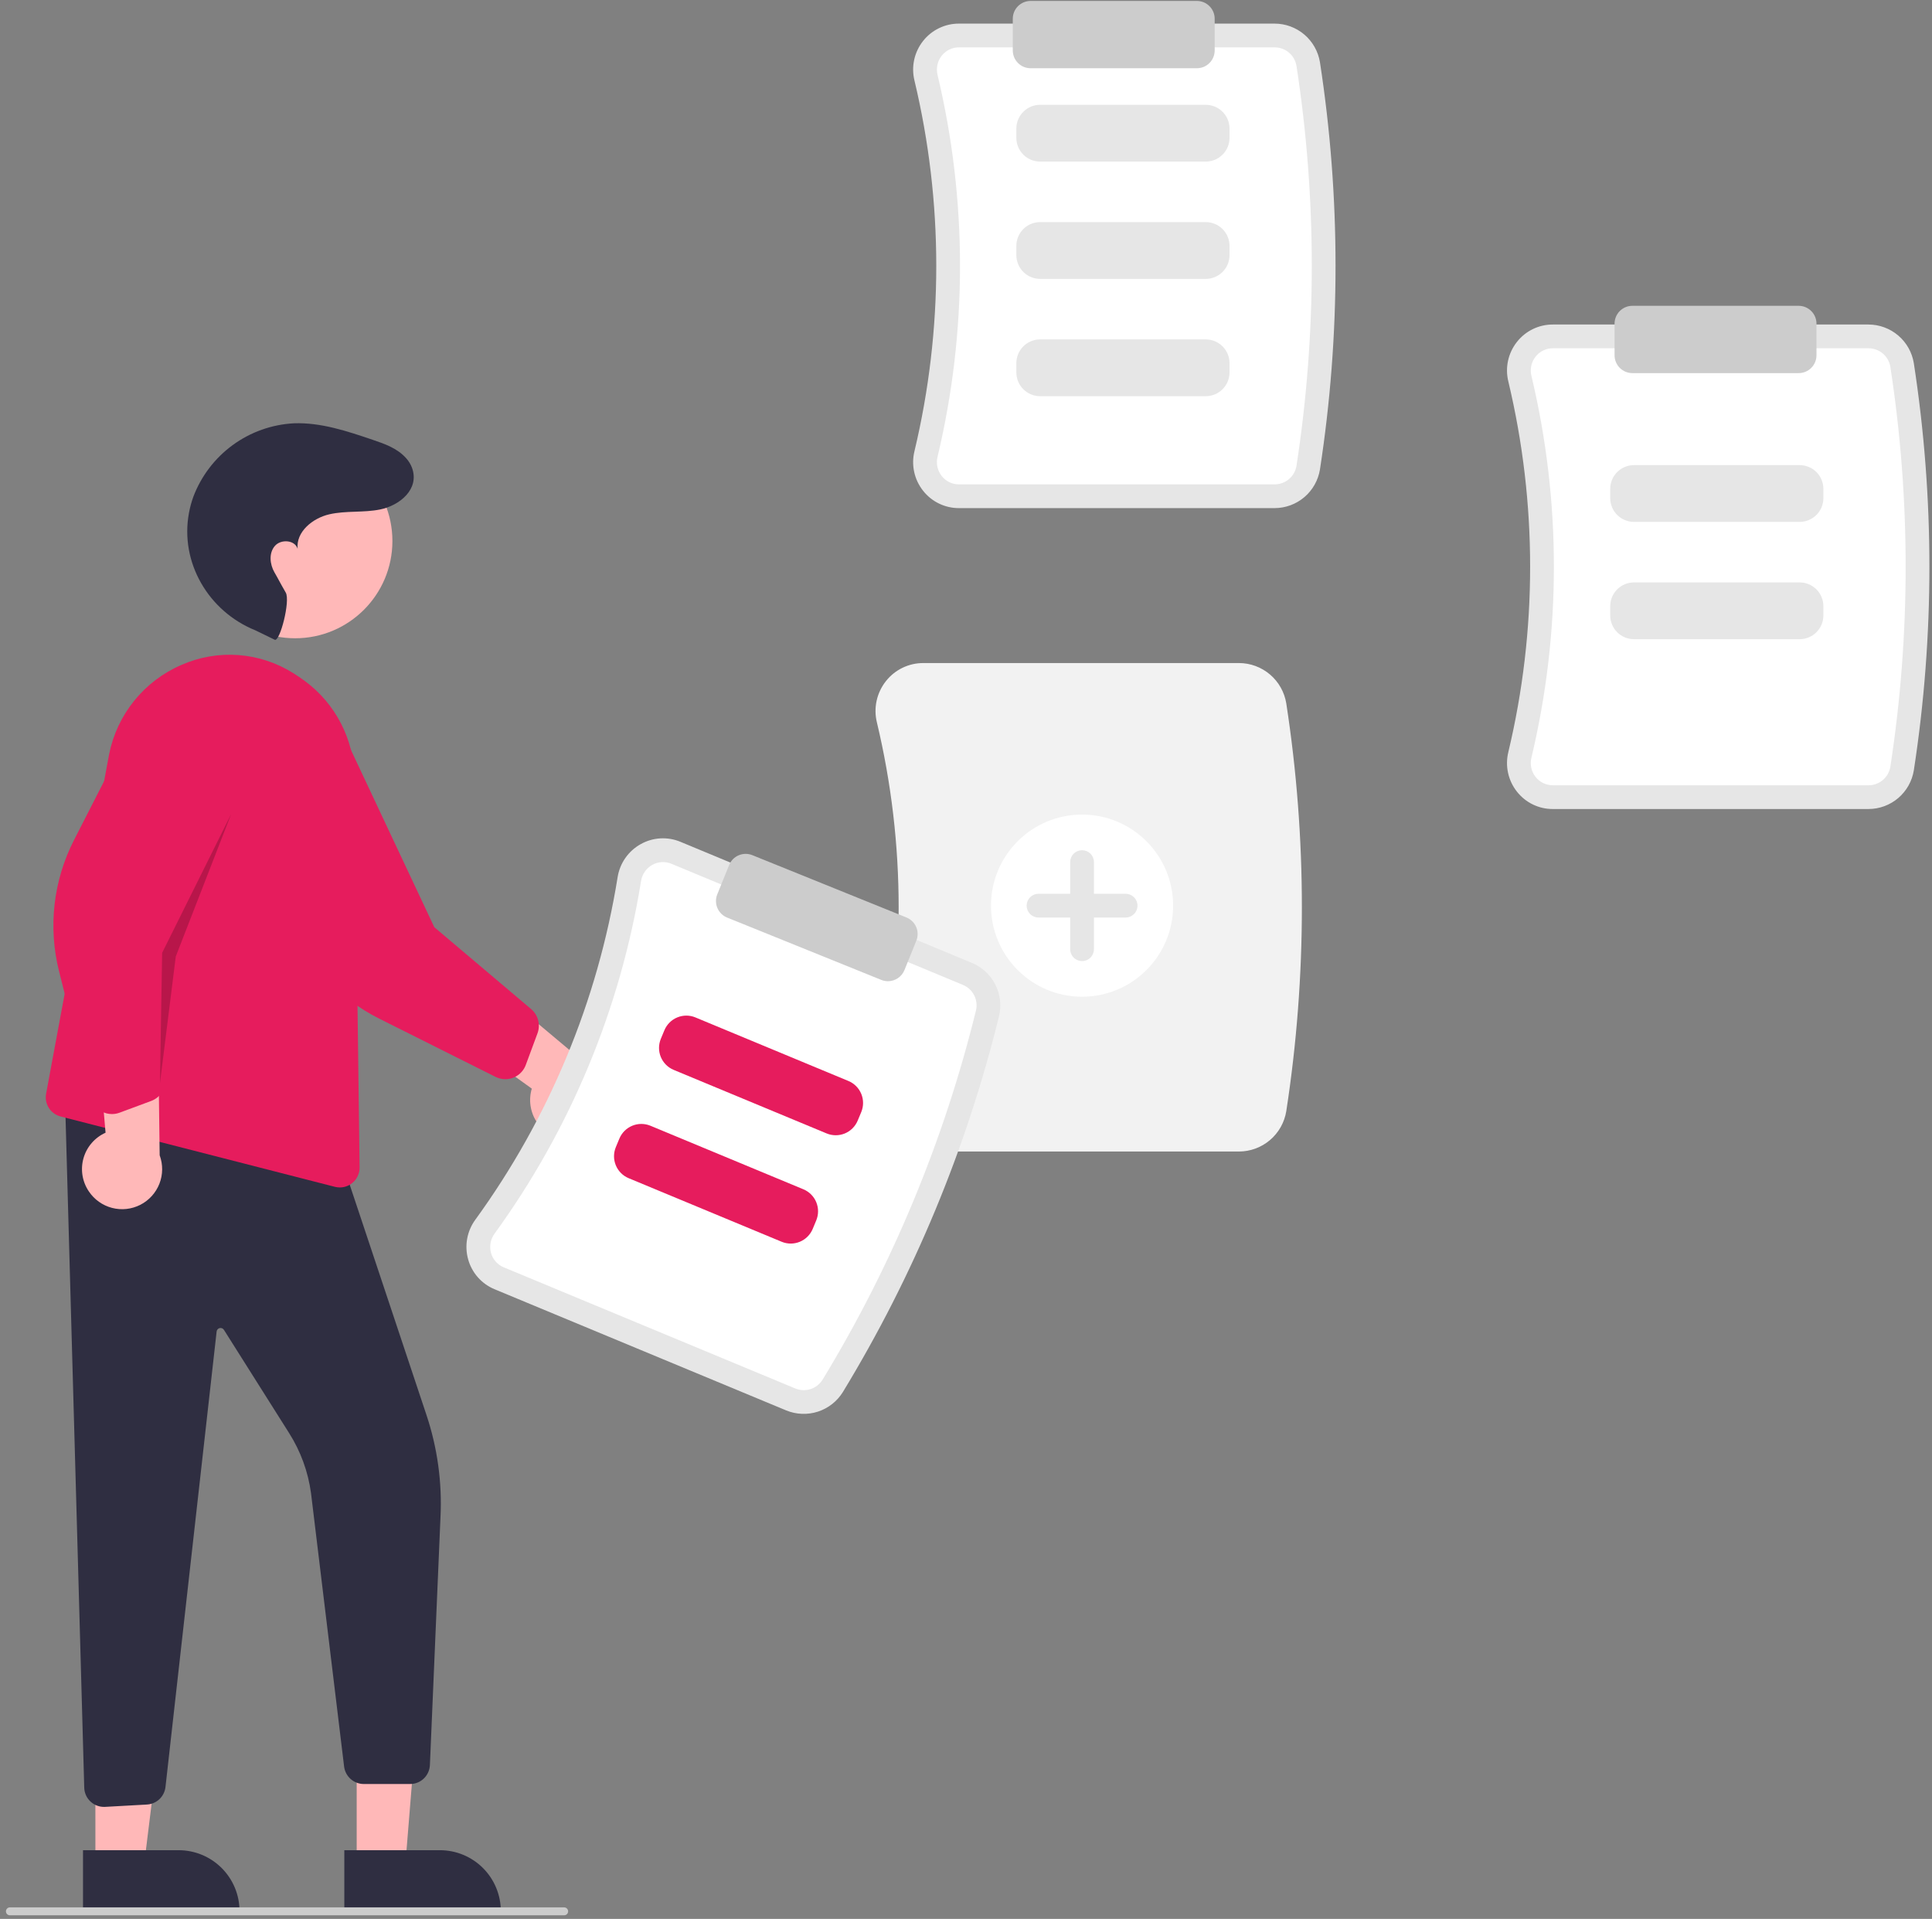 <svg width="146" height="145" viewBox="0 0 146 145" fill="none" xmlns="http://www.w3.org/2000/svg">
<rect x="0" y="0" width="146" height="145" fill="#808080" stroke="none"/>
<g clip-path="url(#clip0_111_697)">
<path d="M96.326 38.395H72.468C71.946 38.397 71.43 38.279 70.96 38.051C70.49 37.824 70.078 37.492 69.756 37.081C69.427 36.666 69.198 36.182 69.085 35.665C68.972 35.148 68.979 34.612 69.104 34.099C71.303 24.889 71.303 15.29 69.104 6.081C68.979 5.567 68.972 5.031 69.085 4.514C69.198 3.997 69.427 3.513 69.755 3.098C70.078 2.687 70.49 2.355 70.96 2.128C71.43 1.9 71.946 1.782 72.468 1.784H96.326C97.149 1.786 97.945 2.081 98.572 2.615C99.199 3.15 99.615 3.89 99.748 4.703C101.318 14.9 101.318 25.279 99.748 35.477C99.615 36.29 99.199 37.029 98.572 37.564C97.945 38.098 97.149 38.393 96.326 38.395Z" fill="#E6E6E6"/>
<path d="M72.468 3.579C72.217 3.578 71.969 3.635 71.743 3.744C71.518 3.853 71.32 4.013 71.165 4.21C71.005 4.412 70.894 4.648 70.84 4.9C70.785 5.151 70.788 5.412 70.85 5.662C73.114 15.147 73.114 25.032 70.85 34.517C70.788 34.767 70.785 35.028 70.84 35.28C70.894 35.531 71.005 35.767 71.165 35.969L71.165 35.969C71.32 36.166 71.518 36.326 71.743 36.435C71.969 36.545 72.217 36.601 72.468 36.6H96.325C96.721 36.6 97.104 36.46 97.406 36.204C97.707 35.949 97.909 35.594 97.974 35.204C99.516 25.187 99.516 14.992 97.974 4.975C97.909 4.585 97.707 4.231 97.406 3.975C97.104 3.719 96.721 3.579 96.325 3.579L72.468 3.579Z" fill="white"/>
<path d="M91.119 12.211H78.6C78.124 12.21 77.668 12.021 77.331 11.684C76.995 11.348 76.805 10.892 76.805 10.416V9.714C76.805 9.238 76.995 8.782 77.331 8.446C77.668 8.109 78.124 7.92 78.6 7.919H91.119C91.595 7.92 92.051 8.109 92.388 8.446C92.725 8.782 92.914 9.238 92.914 9.714V10.416C92.914 10.892 92.725 11.348 92.388 11.684C92.051 12.021 91.595 12.21 91.119 12.211Z" fill="#E6E6E6"/>
<path d="M91.119 21.075H78.6C78.124 21.074 77.668 20.885 77.331 20.548C76.995 20.212 76.805 19.755 76.805 19.279V18.578C76.805 18.102 76.995 17.646 77.331 17.309C77.668 16.973 78.124 16.784 78.6 16.783H91.119C91.595 16.784 92.051 16.973 92.388 17.309C92.725 17.646 92.914 18.102 92.914 18.578V19.279C92.914 19.755 92.725 20.212 92.388 20.548C92.051 20.885 91.595 21.074 91.119 21.075Z" fill="#E6E6E6"/>
<path d="M91.119 29.938H78.6C78.124 29.938 77.668 29.748 77.331 29.412C76.995 29.075 76.805 28.619 76.805 28.143V27.442C76.805 26.966 76.995 26.509 77.331 26.173C77.668 25.836 78.124 25.647 78.6 25.647H91.119C91.595 25.647 92.051 25.836 92.388 26.173C92.725 26.509 92.914 26.966 92.914 27.442V28.143C92.914 28.619 92.725 29.075 92.388 29.412C92.051 29.748 91.595 29.938 91.119 29.938Z" fill="#E6E6E6"/>
<path d="M141.203 61.133H117.346C116.824 61.135 116.308 61.018 115.838 60.79C115.368 60.562 114.956 60.23 114.633 59.819C114.305 59.404 114.076 58.92 113.963 58.403C113.85 57.886 113.857 57.351 113.982 56.837C116.181 47.627 116.181 38.029 113.982 28.819C113.857 28.305 113.85 27.769 113.963 27.253C114.076 26.736 114.305 26.252 114.633 25.837C114.956 25.426 115.368 25.094 115.838 24.866C116.308 24.638 116.824 24.521 117.346 24.522H141.203C142.027 24.525 142.823 24.819 143.45 25.354C144.077 25.888 144.493 26.628 144.626 27.441C146.196 37.639 146.196 48.017 144.626 58.215C144.493 59.028 144.077 59.767 143.45 60.302C142.823 60.837 142.027 61.131 141.203 61.133Z" fill="#E6E6E6"/>
<path d="M117.346 26.317C117.095 26.316 116.847 26.373 116.622 26.482C116.396 26.591 116.198 26.751 116.043 26.948C115.884 27.15 115.772 27.386 115.718 27.638C115.663 27.889 115.667 28.15 115.728 28.4C117.993 37.885 117.993 47.77 115.728 57.255C115.667 57.505 115.663 57.766 115.718 58.018C115.772 58.269 115.884 58.505 116.043 58.707L116.043 58.707C116.198 58.905 116.396 59.064 116.622 59.173C116.847 59.283 117.095 59.339 117.346 59.338H141.204C141.599 59.339 141.982 59.198 142.284 58.943C142.586 58.687 142.787 58.332 142.852 57.942C144.394 47.925 144.394 37.731 142.852 27.714C142.787 27.323 142.586 26.969 142.284 26.713C141.982 26.457 141.599 26.317 141.204 26.317L117.346 26.317Z" fill="white"/>
<path d="M93.633 87.013H69.775C69.23 87.015 68.692 86.892 68.202 86.654C67.711 86.417 67.281 86.07 66.945 85.642C66.603 85.209 66.364 84.704 66.246 84.165C66.129 83.626 66.135 83.068 66.266 82.532C68.459 73.345 68.459 63.771 66.266 54.584C66.135 54.048 66.128 53.489 66.246 52.95C66.364 52.412 66.603 51.907 66.945 51.474C67.281 51.045 67.711 50.699 68.202 50.461C68.692 50.224 69.23 50.101 69.775 50.103H93.633C94.492 50.105 95.323 50.413 95.976 50.971C96.63 51.528 97.065 52.3 97.203 53.148C98.775 63.361 98.775 73.755 97.203 83.968C97.065 84.816 96.63 85.588 95.976 86.145C95.323 86.703 94.492 87.011 93.633 87.013Z" fill="#F2F2F2"/>
<path d="M135.997 39.437H123.478C123.002 39.436 122.546 39.247 122.209 38.91C121.873 38.574 121.683 38.118 121.683 37.642V36.94C121.683 36.464 121.873 36.008 122.209 35.672C122.546 35.335 123.002 35.146 123.478 35.145H135.997C136.473 35.146 136.93 35.335 137.266 35.672C137.603 36.008 137.792 36.464 137.792 36.94V37.642C137.792 38.118 137.603 38.574 137.266 38.91C136.93 39.247 136.473 39.436 135.997 39.437Z" fill="#E6E6E6"/>
<path d="M135.997 48.3H123.478C123.002 48.3 122.546 48.111 122.209 47.774C121.873 47.438 121.683 46.981 121.683 46.505V45.804C121.683 45.328 121.873 44.872 122.209 44.535C122.546 44.199 123.002 44.009 123.478 44.009H135.997C136.473 44.009 136.93 44.199 137.266 44.535C137.603 44.872 137.792 45.328 137.792 45.804V46.505C137.792 46.981 137.603 47.438 137.266 47.774C136.93 48.111 136.473 48.3 135.997 48.3Z" fill="#E6E6E6"/>
<path d="M81.771 75.316C85.571 75.316 88.652 72.235 88.652 68.434C88.652 64.634 85.571 61.553 81.771 61.553C77.97 61.553 74.889 64.634 74.889 68.434C74.889 72.235 77.97 75.316 81.771 75.316Z" fill="white"/>
<path d="M85.062 67.537H82.668V65.143C82.668 64.905 82.574 64.677 82.405 64.509C82.237 64.34 82.009 64.246 81.771 64.246C81.533 64.246 81.304 64.34 81.136 64.509C80.968 64.677 80.873 64.905 80.873 65.143V67.537H78.48C78.242 67.537 78.013 67.632 77.845 67.8C77.677 67.968 77.582 68.196 77.582 68.434C77.582 68.672 77.677 68.901 77.845 69.069C78.013 69.237 78.242 69.332 78.48 69.332H80.873V71.725C80.873 71.964 80.968 72.192 81.136 72.36C81.304 72.528 81.533 72.623 81.771 72.623C82.009 72.623 82.237 72.528 82.405 72.36C82.574 72.192 82.668 71.964 82.668 71.725V69.332H85.062C85.3 69.332 85.528 69.237 85.696 69.069C85.865 68.901 85.959 68.672 85.959 68.434C85.959 68.196 85.865 67.968 85.696 67.8C85.528 67.632 85.3 67.537 85.062 67.537Z" fill="#E6E6E6"/>
<path d="M90.447 5.156H77.881C77.524 5.156 77.182 5.014 76.93 4.762C76.677 4.509 76.535 4.167 76.535 3.81V1.417C76.535 1.06 76.677 0.717 76.93 0.465C77.182 0.213 77.524 0.071 77.881 0.07H90.447C90.804 0.071 91.146 0.213 91.399 0.465C91.651 0.717 91.793 1.06 91.793 1.417V3.81C91.793 4.167 91.651 4.509 91.399 4.762C91.146 5.014 90.804 5.156 90.447 5.156Z" fill="#CCCCCC"/>
<path d="M135.924 28.194H123.358C123.001 28.193 122.659 28.052 122.406 27.799C122.154 27.547 122.012 27.204 122.011 26.848V24.454C122.012 24.097 122.154 23.755 122.406 23.502C122.659 23.25 123.001 23.108 123.358 23.108H135.924C136.281 23.108 136.623 23.25 136.875 23.502C137.128 23.755 137.27 24.097 137.27 24.454V26.848C137.27 27.204 137.128 27.547 136.875 27.799C136.623 28.052 136.281 28.193 135.924 28.194Z" fill="#CCCCCC"/>
<path d="M26.955 141.006H30.623L31.77 126.858H26.954L26.955 141.006Z" fill="#FFB8B8"/>
<path d="M26.02 139.808L33.243 139.808H33.243C33.848 139.808 34.447 139.927 35.005 140.158C35.563 140.39 36.071 140.729 36.498 141.156C36.926 141.584 37.265 142.091 37.496 142.65C37.728 143.208 37.847 143.807 37.847 144.411V144.561L26.02 144.561L26.02 139.808Z" fill="#2F2E41"/>
<path d="M7.209 141.006H10.877L12.622 126.858H7.208L7.209 141.006Z" fill="#FFB8B8"/>
<path d="M6.273 139.808L13.497 139.808H13.497C14.101 139.808 14.7 139.927 15.259 140.158C15.817 140.39 16.325 140.729 16.752 141.156C17.18 141.584 17.519 142.091 17.75 142.65C17.981 143.208 18.101 143.807 18.101 144.411V144.561L6.273 144.561L6.273 139.808Z" fill="#2F2E41"/>
<path d="M7.859 136.536C7.485 136.536 7.125 136.395 6.85 136.142C6.702 136.007 6.583 135.844 6.5 135.662C6.417 135.48 6.371 135.283 6.366 135.084L4.895 82.363L25.782 87.584L32.226 106.917C33.057 109.404 33.417 112.024 33.287 114.643L32.487 133.383C32.468 133.767 32.303 134.129 32.025 134.395C31.747 134.66 31.377 134.808 30.992 134.807H27.489C27.128 134.806 26.779 134.674 26.506 134.436C26.234 134.198 26.057 133.87 26.007 133.512L23.503 112.826C23.284 111.212 22.72 109.664 21.848 108.289L16.921 100.487C16.888 100.435 16.839 100.394 16.782 100.371C16.726 100.347 16.663 100.341 16.602 100.355C16.542 100.368 16.488 100.4 16.446 100.446C16.405 100.491 16.378 100.549 16.371 100.61L12.504 135.043C12.462 135.392 12.299 135.715 12.043 135.956C11.786 136.197 11.453 136.339 11.102 136.358L7.945 136.534C7.916 136.535 7.888 136.536 7.859 136.536Z" fill="#2F2E41"/>
<path d="M22.306 48.23C26.364 48.23 29.654 44.94 29.654 40.881C29.654 36.823 26.364 33.533 22.306 33.533C18.248 33.533 14.958 36.823 14.958 40.881C14.958 44.94 18.248 48.23 22.306 48.23Z" fill="#FFB8B8"/>
<path d="M25.682 89.728C25.555 89.728 25.429 89.712 25.307 89.681H25.307L4.584 84.367C4.213 84.272 3.893 84.039 3.689 83.716C3.485 83.392 3.413 83.002 3.488 82.627L8.247 56.99C8.544 55.508 9.195 54.12 10.146 52.945C11.097 51.771 12.319 50.844 13.707 50.246C15.059 49.648 16.538 49.391 18.013 49.499C19.488 49.608 20.913 50.078 22.164 50.867C22.454 51.048 22.746 51.245 23.032 51.454C24.184 52.303 25.123 53.408 25.776 54.681C26.429 55.955 26.778 57.362 26.796 58.793L27.174 88.211C27.177 88.409 27.14 88.606 27.066 88.789C26.992 88.973 26.883 89.14 26.744 89.281C26.605 89.422 26.44 89.534 26.258 89.611C26.076 89.688 25.88 89.728 25.682 89.728Z" fill="#E61C5D"/>
<path d="M6.716 90.03C6.469 89.666 6.304 89.253 6.234 88.818C6.164 88.384 6.19 87.94 6.31 87.517C6.431 87.094 6.642 86.702 6.93 86.37C7.218 86.037 7.575 85.772 7.977 85.592L7.055 74.941L11.94 77.588L12.066 87.297C12.323 87.992 12.316 88.756 12.047 89.446C11.777 90.136 11.264 90.703 10.605 91.04C9.945 91.377 9.185 91.46 8.469 91.274C7.752 91.088 7.128 90.645 6.716 90.03H6.716Z" fill="#FFB8B8"/>
<path d="M8.461 84.183C8.323 84.183 8.186 84.166 8.052 84.132C7.765 84.058 7.503 83.909 7.294 83.699C7.085 83.489 6.936 83.227 6.864 82.939L4.464 73.4C3.625 70.068 4.025 66.545 5.589 63.486L10.618 53.648C10.936 52.471 11.704 51.465 12.757 50.848C13.809 50.231 15.062 50.053 16.245 50.352C16.835 50.501 17.389 50.765 17.875 51.13C18.362 51.495 18.771 51.952 19.08 52.476C19.395 53.008 19.601 53.597 19.685 54.209C19.77 54.821 19.733 55.443 19.575 56.041L12.416 72.049L12.501 81.633C12.503 81.972 12.402 82.302 12.21 82.581C12.018 82.859 11.745 83.072 11.428 83.191L9.033 84.08C8.85 84.148 8.656 84.183 8.461 84.183Z" fill="#E61C5D"/>
<path d="M42.729 86.112C42.292 86.062 41.871 85.917 41.496 85.687C41.121 85.457 40.801 85.147 40.559 84.78C40.317 84.413 40.158 83.997 40.094 83.562C40.03 83.127 40.062 82.683 40.188 82.261L31.513 76.012L36.706 74.037L44.147 80.274C44.841 80.533 45.416 81.037 45.764 81.691C46.111 82.345 46.206 83.104 46.031 83.823C45.856 84.543 45.423 85.173 44.815 85.595C44.206 86.017 43.464 86.201 42.729 86.112H42.729Z" fill="#FFB8B8"/>
<path d="M38.188 81.548C37.932 81.548 37.68 81.488 37.451 81.374L28.655 76.971C25.583 75.433 23.174 72.832 21.875 69.651L17.699 59.422C17.014 58.412 16.753 57.174 16.972 55.974C17.192 54.774 17.874 53.708 18.872 53.006C19.37 52.655 19.933 52.407 20.529 52.277C21.124 52.146 21.74 52.135 22.339 52.245C22.946 52.354 23.525 52.582 24.043 52.917C24.56 53.251 25.006 53.685 25.355 54.193L32.819 70.062L40.138 76.25C40.396 76.469 40.581 76.762 40.666 77.089C40.752 77.416 40.736 77.761 40.619 78.079L39.731 80.475C39.615 80.789 39.405 81.06 39.13 81.251C38.854 81.445 38.525 81.548 38.188 81.548Z" fill="#E61C5D"/>
<path d="M20.763 48.342C21.154 48.513 21.953 45.402 21.595 44.78C21.062 43.854 21.094 43.861 20.74 43.249C20.387 42.636 20.308 41.798 20.765 41.26C21.223 40.721 22.283 40.792 22.492 41.468C22.358 40.185 23.626 39.154 24.883 38.864C26.14 38.574 27.466 38.754 28.73 38.496C30.197 38.197 31.723 36.968 31.137 35.355C31.037 35.086 30.887 34.839 30.694 34.626C30.018 33.866 29.072 33.542 28.148 33.228C26.224 32.575 24.247 31.914 22.217 31.986C20.544 32.073 18.933 32.646 17.581 33.635C16.229 34.624 15.194 35.986 14.604 37.553C14.464 37.946 14.356 38.348 14.28 38.758C13.583 42.505 15.759 46.201 19.293 47.628L20.763 48.342Z" fill="#2F2E41"/>
<path opacity="0.2" d="M12.087 81.851L12.253 71.999L17.472 61.506L13.283 72.277L12.087 81.851Z" fill="black"/>
<path d="M59.411 106.576L37.38 97.422C36.897 97.223 36.466 96.916 36.119 96.526C35.772 96.135 35.519 95.67 35.379 95.167C35.235 94.658 35.209 94.123 35.303 93.603C35.398 93.082 35.609 92.59 35.922 92.163C41.486 84.502 45.169 75.638 46.672 66.29C46.754 65.767 46.953 65.27 47.255 64.836C47.558 64.402 47.956 64.043 48.418 63.786C48.873 63.53 49.381 63.381 49.902 63.351C50.424 63.321 50.945 63.411 51.427 63.613L73.459 72.766C74.218 73.085 74.84 73.662 75.214 74.396C75.588 75.13 75.689 75.973 75.499 76.775C73.036 86.795 69.054 96.379 63.692 105.193C63.258 105.893 62.589 106.417 61.805 106.67C61.021 106.923 60.173 106.889 59.411 106.576Z" fill="#E6E6E6"/>
<path d="M50.738 65.27C50.507 65.173 50.256 65.13 50.006 65.145C49.755 65.159 49.511 65.23 49.293 65.353C49.068 65.478 48.875 65.654 48.728 65.865C48.581 66.076 48.484 66.319 48.444 66.573C46.897 76.201 43.104 85.329 37.373 93.22C37.221 93.427 37.117 93.667 37.071 93.92C37.025 94.173 37.038 94.434 37.107 94.681L37.107 94.682C37.175 94.923 37.296 95.146 37.463 95.334C37.629 95.522 37.836 95.669 38.068 95.764L60.1 104.918C60.465 105.07 60.873 105.087 61.249 104.967C61.626 104.846 61.948 104.596 62.158 104.261C67.425 95.602 71.337 86.188 73.756 76.346C73.846 75.961 73.796 75.556 73.615 75.204C73.435 74.852 73.135 74.576 72.77 74.424L50.738 65.27Z" fill="white"/>
<path d="M62.469 85.647L50.908 80.844C50.468 80.661 50.12 80.311 49.938 79.871C49.756 79.431 49.757 78.937 49.939 78.497L50.208 77.85C50.391 77.41 50.741 77.061 51.181 76.88C51.621 76.698 52.115 76.698 52.554 76.881L64.116 81.684C64.555 81.867 64.904 82.217 65.085 82.657C65.267 83.097 65.267 83.591 65.085 84.031L64.815 84.678C64.632 85.118 64.282 85.466 63.843 85.648C63.403 85.83 62.909 85.829 62.469 85.647Z" fill="#E61C5D"/>
<path d="M59.068 93.832L47.507 89.029C47.068 88.846 46.719 88.496 46.537 88.056C46.355 87.616 46.356 87.122 46.538 86.683L46.807 86.035C46.99 85.596 47.34 85.247 47.78 85.065C48.22 84.883 48.714 84.884 49.154 85.066L60.715 89.869C61.154 90.052 61.503 90.402 61.684 90.842C61.866 91.282 61.866 91.776 61.684 92.216L61.415 92.864C61.231 93.303 60.882 93.652 60.442 93.833C60.002 94.015 59.508 94.015 59.068 93.832Z" fill="#E61C5D"/>
<path d="M67.102 74.144C66.928 74.143 66.757 74.11 66.597 74.045L54.947 69.335C54.616 69.201 54.352 68.941 54.213 68.612C54.073 68.283 54.07 67.913 54.203 67.582L55.101 65.363C55.234 65.032 55.494 64.767 55.823 64.628C56.152 64.489 56.522 64.486 56.853 64.619L68.503 69.329C68.834 69.464 69.098 69.723 69.237 70.052C69.377 70.381 69.38 70.751 69.247 71.082L68.35 73.301C68.249 73.55 68.076 73.763 67.854 73.913C67.632 74.063 67.37 74.143 67.102 74.144Z" fill="#CCCCCC"/>
<path d="M42.634 144.727H0.747C0.668 144.727 0.592 144.696 0.536 144.64C0.48 144.584 0.448 144.507 0.448 144.428C0.448 144.349 0.48 144.273 0.536 144.217C0.592 144.16 0.668 144.129 0.747 144.129H42.634C42.713 144.129 42.789 144.16 42.845 144.217C42.901 144.273 42.933 144.349 42.933 144.428C42.933 144.507 42.901 144.584 42.845 144.64C42.789 144.696 42.713 144.727 42.634 144.727Z" fill="#CCCCCC"/>
</g>
<defs>
<clipPath id="clip0_111_697">
<rect width="145.355" height="144.657" fill="white" transform="translate(0.448 0.07)"/>
</clipPath>
</defs>
</svg>
